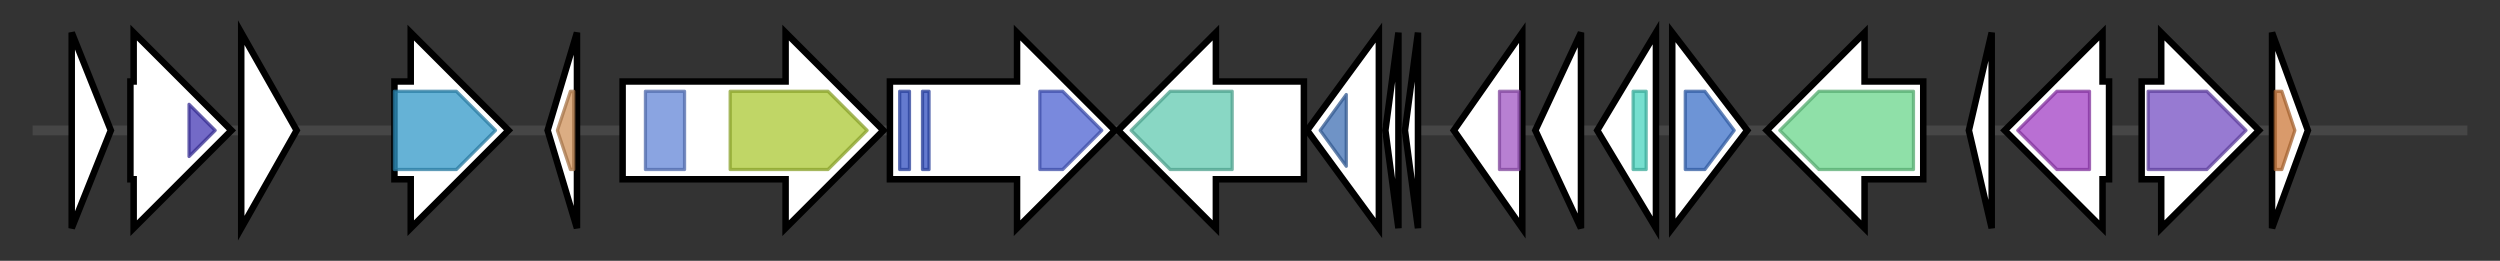 <svg version="1.1" baseProfile="full" xmlns="http://www.w3.org/2000/svg" width="766.933" height="80">
	<rect width="100%" height="100%" fill="#333333" stroke="none"/>
	<g>
		<line x1="10" y1="40.0" x2="756.933" y2="40.0" style="stroke:rgb(70,70,70); stroke-width:3 "/>
		<g>
			<title> (ctg5_34)</title>
			<polygon class=" (ctg5_34)" points="22,10 34,40 22,70" fill="rgb(255,255,255)" fill-opacity="1.0" stroke="rgb(0,0,0)" stroke-width="2"  />
		</g>
		<g>
			<title> (ctg5_35)</title>
			<polygon class=" (ctg5_35)" points="40,25 41,25 41,10 71,40 41,70 41,55 40,55" fill="rgb(255,255,255)" fill-opacity="1.0" stroke="rgb(0,0,0)" stroke-width="2"  />
			<g>
				<title>DUF6696 (PF20410)
"Domain of unknown function (DUF6696)"</title>
				<polygon class="PF20410" points="58,32 66,40 58,48" stroke-linejoin="round" width="10" height="24" fill="rgb(68,56,180)" stroke="rgb(54,44,144)" stroke-width="1" opacity="0.75" />
			</g>
		</g>
		<g>
			<title> (ctg5_36)</title>
			<polygon class=" (ctg5_36)" points="74,10 91,40 74,70" fill="rgb(255,255,255)" fill-opacity="1.0" stroke="rgb(0,0,0)" stroke-width="2"  />
		</g>
		<g>
			<title> (ctg5_37)</title>
			<polygon class=" (ctg5_37)" points="121,25 126,25 126,10 156,40 126,70 126,55 121,55" fill="rgb(255,255,255)" fill-opacity="1.0" stroke="rgb(0,0,0)" stroke-width="2"  />
			<g>
				<title>Acyl_transf_3 (PF01757)
"Acyltransferase family"</title>
				<polygon class="PF01757" points="121,28 140,28 152,40 140,52 121,52" stroke-linejoin="round" width="32" height="24" fill="rgb(50,152,200)" stroke="rgb(40,121,160)" stroke-width="1" opacity="0.75" />
			</g>
		</g>
		<g>
			<title> (ctg5_38)</title>
			<polygon class=" (ctg5_38)" points="168,40 177,10 177,70" fill="rgb(255,255,255)" fill-opacity="1.0" stroke="rgb(0,0,0)" stroke-width="2"  />
			<g>
				<title>HTH_31 (PF13560)
"Helix-turn-helix domain"</title>
				<polygon class="PF13560" points="171,40 175,28 176,28 176,52 175,52" stroke-linejoin="round" width="6" height="24" fill="rgb(207,145,90)" stroke="rgb(165,116,72)" stroke-width="1" opacity="0.75" />
			</g>
		</g>
		<g>
			<title> (ctg5_39)</title>
			<polygon class=" (ctg5_39)" points="191,25 241,25 241,10 271,40 241,70 241,55 191,55" fill="rgb(255,255,255)" fill-opacity="1.0" stroke="rgb(0,0,0)" stroke-width="2"  />
			<g>
				<title>Plug (PF07715)
"TonB-dependent Receptor Plug Domain"</title>
				<rect class="PF07715" x="198" y="28" stroke-linejoin="round" width="12" height="24" fill="rgb(99,133,214)" stroke="rgb(79,106,171)" stroke-width="1" opacity="0.75" />
			</g>
			<g>
				<title>TonB_dep_Rec (PF00593)
"TonB dependent receptor"</title>
				<polygon class="PF00593" points="224,28 254,28 266,40 254,52 224,52" stroke-linejoin="round" width="46" height="24" fill="rgb(171,200,51)" stroke="rgb(136,160,40)" stroke-width="1" opacity="0.75" />
			</g>
		</g>
		<g>
			<title> (ctg5_40)</title>
			<polygon class=" (ctg5_40)" points="273,25 312,25 312,10 342,40 312,70 312,55 273,55" fill="rgb(255,255,255)" fill-opacity="1.0" stroke="rgb(0,0,0)" stroke-width="2"  />
			<g>
				<title>PD40 (PF07676)
"WD40-like Beta Propeller Repeat"</title>
				<rect class="PF07676" x="276" y="28" stroke-linejoin="round" width="3" height="24" fill="rgb(49,78,191)" stroke="rgb(39,62,152)" stroke-width="1" opacity="0.75" />
			</g>
			<g>
				<title>PD40 (PF07676)
"WD40-like Beta Propeller Repeat"</title>
				<rect class="PF07676" x="283" y="28" stroke-linejoin="round" width="2" height="24" fill="rgb(49,78,191)" stroke="rgb(39,62,152)" stroke-width="1" opacity="0.75" />
			</g>
			<g>
				<title>Peptidase_S9 (PF00326)
"Prolyl oligopeptidase family"</title>
				<polygon class="PF00326" points="319,28 326,28 338,40 338,40 326,52 319,52" stroke-linejoin="round" width="19" height="24" fill="rgb(77,97,209)" stroke="rgb(61,77,167)" stroke-width="1" opacity="0.75" />
			</g>
		</g>
		<g>
			<title> (ctg5_41)</title>
			<polygon class=" (ctg5_41)" points="400,25 373,25 373,10 343,40 373,70 373,55 400,55" fill="rgb(255,255,255)" fill-opacity="1.0" stroke="rgb(0,0,0)" stroke-width="2"  />
			<g>
				<title>Asn_synthase (PF00733)
"Asparagine synthase"</title>
				<polygon class="PF00733" points="347,40 359,28 378,28 378,52 359,52" stroke-linejoin="round" width="35" height="24" fill="rgb(97,201,176)" stroke="rgb(77,160,140)" stroke-width="1" opacity="0.75" />
			</g>
		</g>
		<g>
			<title> (ctg5_42)</title>
			<polygon class=" (ctg5_42)" points="401,40 423,10 423,70" fill="rgb(255,255,255)" fill-opacity="1.0" stroke="rgb(0,0,0)" stroke-width="2"  />
			<g>
				<title>Transglut_core3 (PF13471)
"Transglutaminase-like superfamily"</title>
				<polygon class="PF13471" points="405,40 413,29 413,51" stroke-linejoin="round" width="12" height="24" fill="rgb(63,111,179)" stroke="rgb(50,88,143)" stroke-width="1" opacity="0.75" />
			</g>
		</g>
		<g>
			<title> (ctg5_43)</title>
			<polygon class=" (ctg5_43)" points="425,40 429,10 429,70" fill="rgb(255,255,255)" fill-opacity="1.0" stroke="rgb(0,0,0)" stroke-width="2"  />
		</g>
		<g>
			<title> (ctg5_44)</title>
			<polygon class=" (ctg5_44)" points="431,40 435,10 435,70" fill="rgb(255,255,255)" fill-opacity="1.0" stroke="rgb(0,0,0)" stroke-width="2"  />
		</g>
		<g>
			<title> (ctg5_45)</title>
			<polygon class=" (ctg5_45)" points="446,40 467,10 467,70" fill="rgb(255,255,255)" fill-opacity="1.0" stroke="rgb(0,0,0)" stroke-width="2"  />
			<g>
				<title>GntR (PF00392)
"Bacterial regulatory proteins, gntR family"</title>
				<rect class="PF00392" x="460" y="28" stroke-linejoin="round" width="6" height="24" fill="rgb(160,85,194)" stroke="rgb(127,68,155)" stroke-width="1" opacity="0.75" />
			</g>
		</g>
		<g>
			<title> (ctg5_46)</title>
			<polygon class=" (ctg5_46)" points="471,40 485,10 485,70" fill="rgb(255,255,255)" fill-opacity="1.0" stroke="rgb(0,0,0)" stroke-width="2"  />
		</g>
		<g>
			<title> (ctg5_47)</title>
			<polygon class=" (ctg5_47)" points="490,40 508,10 508,70" fill="rgb(255,255,255)" fill-opacity="1.0" stroke="rgb(0,0,0)" stroke-width="2"  />
			<g>
				<title>TetR_N (PF00440)
"Bacterial regulatory proteins, tetR family"</title>
				<polygon class="PF00440" points="501,28 501,28 505,28 505,52 501,52 501,52" stroke-linejoin="round" width="4" height="24" fill="rgb(73,212,190)" stroke="rgb(58,169,152)" stroke-width="1" opacity="0.75" />
			</g>
		</g>
		<g>
			<title> (ctg5_48)</title>
			<polygon class=" (ctg5_48)" points="513,10 536,40 513,70" fill="rgb(255,255,255)" fill-opacity="1.0" stroke="rgb(0,0,0)" stroke-width="2"  />
			<g>
				<title>DUF1349 (PF07081)
"Protein of unknown function (DUF1349)"</title>
				<polygon class="PF07081" points="517,28 523,28 532,40 523,52 517,52" stroke-linejoin="round" width="17" height="24" fill="rgb(60,112,200)" stroke="rgb(47,89,160)" stroke-width="1" opacity="0.75" />
			</g>
		</g>
		<g>
			<title> (ctg5_49)</title>
			<polygon class=" (ctg5_49)" points="590,25 572,25 572,10 542,40 572,70 572,55 590,55" fill="rgb(255,255,255)" fill-opacity="1.0" stroke="rgb(0,0,0)" stroke-width="2"  />
			<g>
				<title>Aldedh (PF00171)
"Aldehyde dehydrogenase family"</title>
				<polygon class="PF00171" points="546,40 558,28 587,28 587,52 558,52" stroke-linejoin="round" width="45" height="24" fill="rgb(105,213,139)" stroke="rgb(84,170,111)" stroke-width="1" opacity="0.75" />
			</g>
		</g>
		<g>
			<title> (ctg5_50)</title>
			<polygon class=" (ctg5_50)" points="604,40 611,10 611,70" fill="rgb(255,255,255)" fill-opacity="1.0" stroke="rgb(0,0,0)" stroke-width="2"  />
		</g>
		<g>
			<title> (ctg5_51)</title>
			<polygon class=" (ctg5_51)" points="647,25 645,25 645,10 615,40 645,70 645,55 647,55" fill="rgb(255,255,255)" fill-opacity="1.0" stroke="rgb(0,0,0)" stroke-width="2"  />
			<g>
				<title>DUF3829 (PF12889)
"Protein of unknown function (DUF3829)"</title>
				<polygon class="PF12889" points="619,40 631,28 641,28 641,52 631,52" stroke-linejoin="round" width="26" height="24" fill="rgb(162,63,196)" stroke="rgb(129,50,156)" stroke-width="1" opacity="0.75" />
			</g>
		</g>
		<g>
			<title> (ctg5_52)</title>
			<polygon class=" (ctg5_52)" points="657,25 663,25 663,10 693,40 663,70 663,55 657,55" fill="rgb(255,255,255)" fill-opacity="1.0" stroke="rgb(0,0,0)" stroke-width="2"  />
			<g>
				<title>HTH_42 (PF06224)
"Winged helix DNA-binding domain"</title>
				<polygon class="PF06224" points="659,28 677,28 689,40 677,52 659,52" stroke-linejoin="round" width="33" height="24" fill="rgb(116,78,194)" stroke="rgb(92,62,155)" stroke-width="1" opacity="0.75" />
			</g>
		</g>
		<g>
			<title> (ctg5_53)</title>
			<polygon class=" (ctg5_53)" points="697,10 708,40 697,70" fill="rgb(255,255,255)" fill-opacity="1.0" stroke="rgb(0,0,0)" stroke-width="2"  />
			<g>
				<title>DUF3817 (PF12823)
"Domain of unknown function (DUF3817)"</title>
				<polygon class="PF12823" points="698,28 700,28 704,40 700,52 698,52" stroke-linejoin="round" width="8" height="24" fill="rgb(204,120,58)" stroke="rgb(163,96,46)" stroke-width="1" opacity="0.75" />
			</g>
		</g>
	</g>
</svg>
